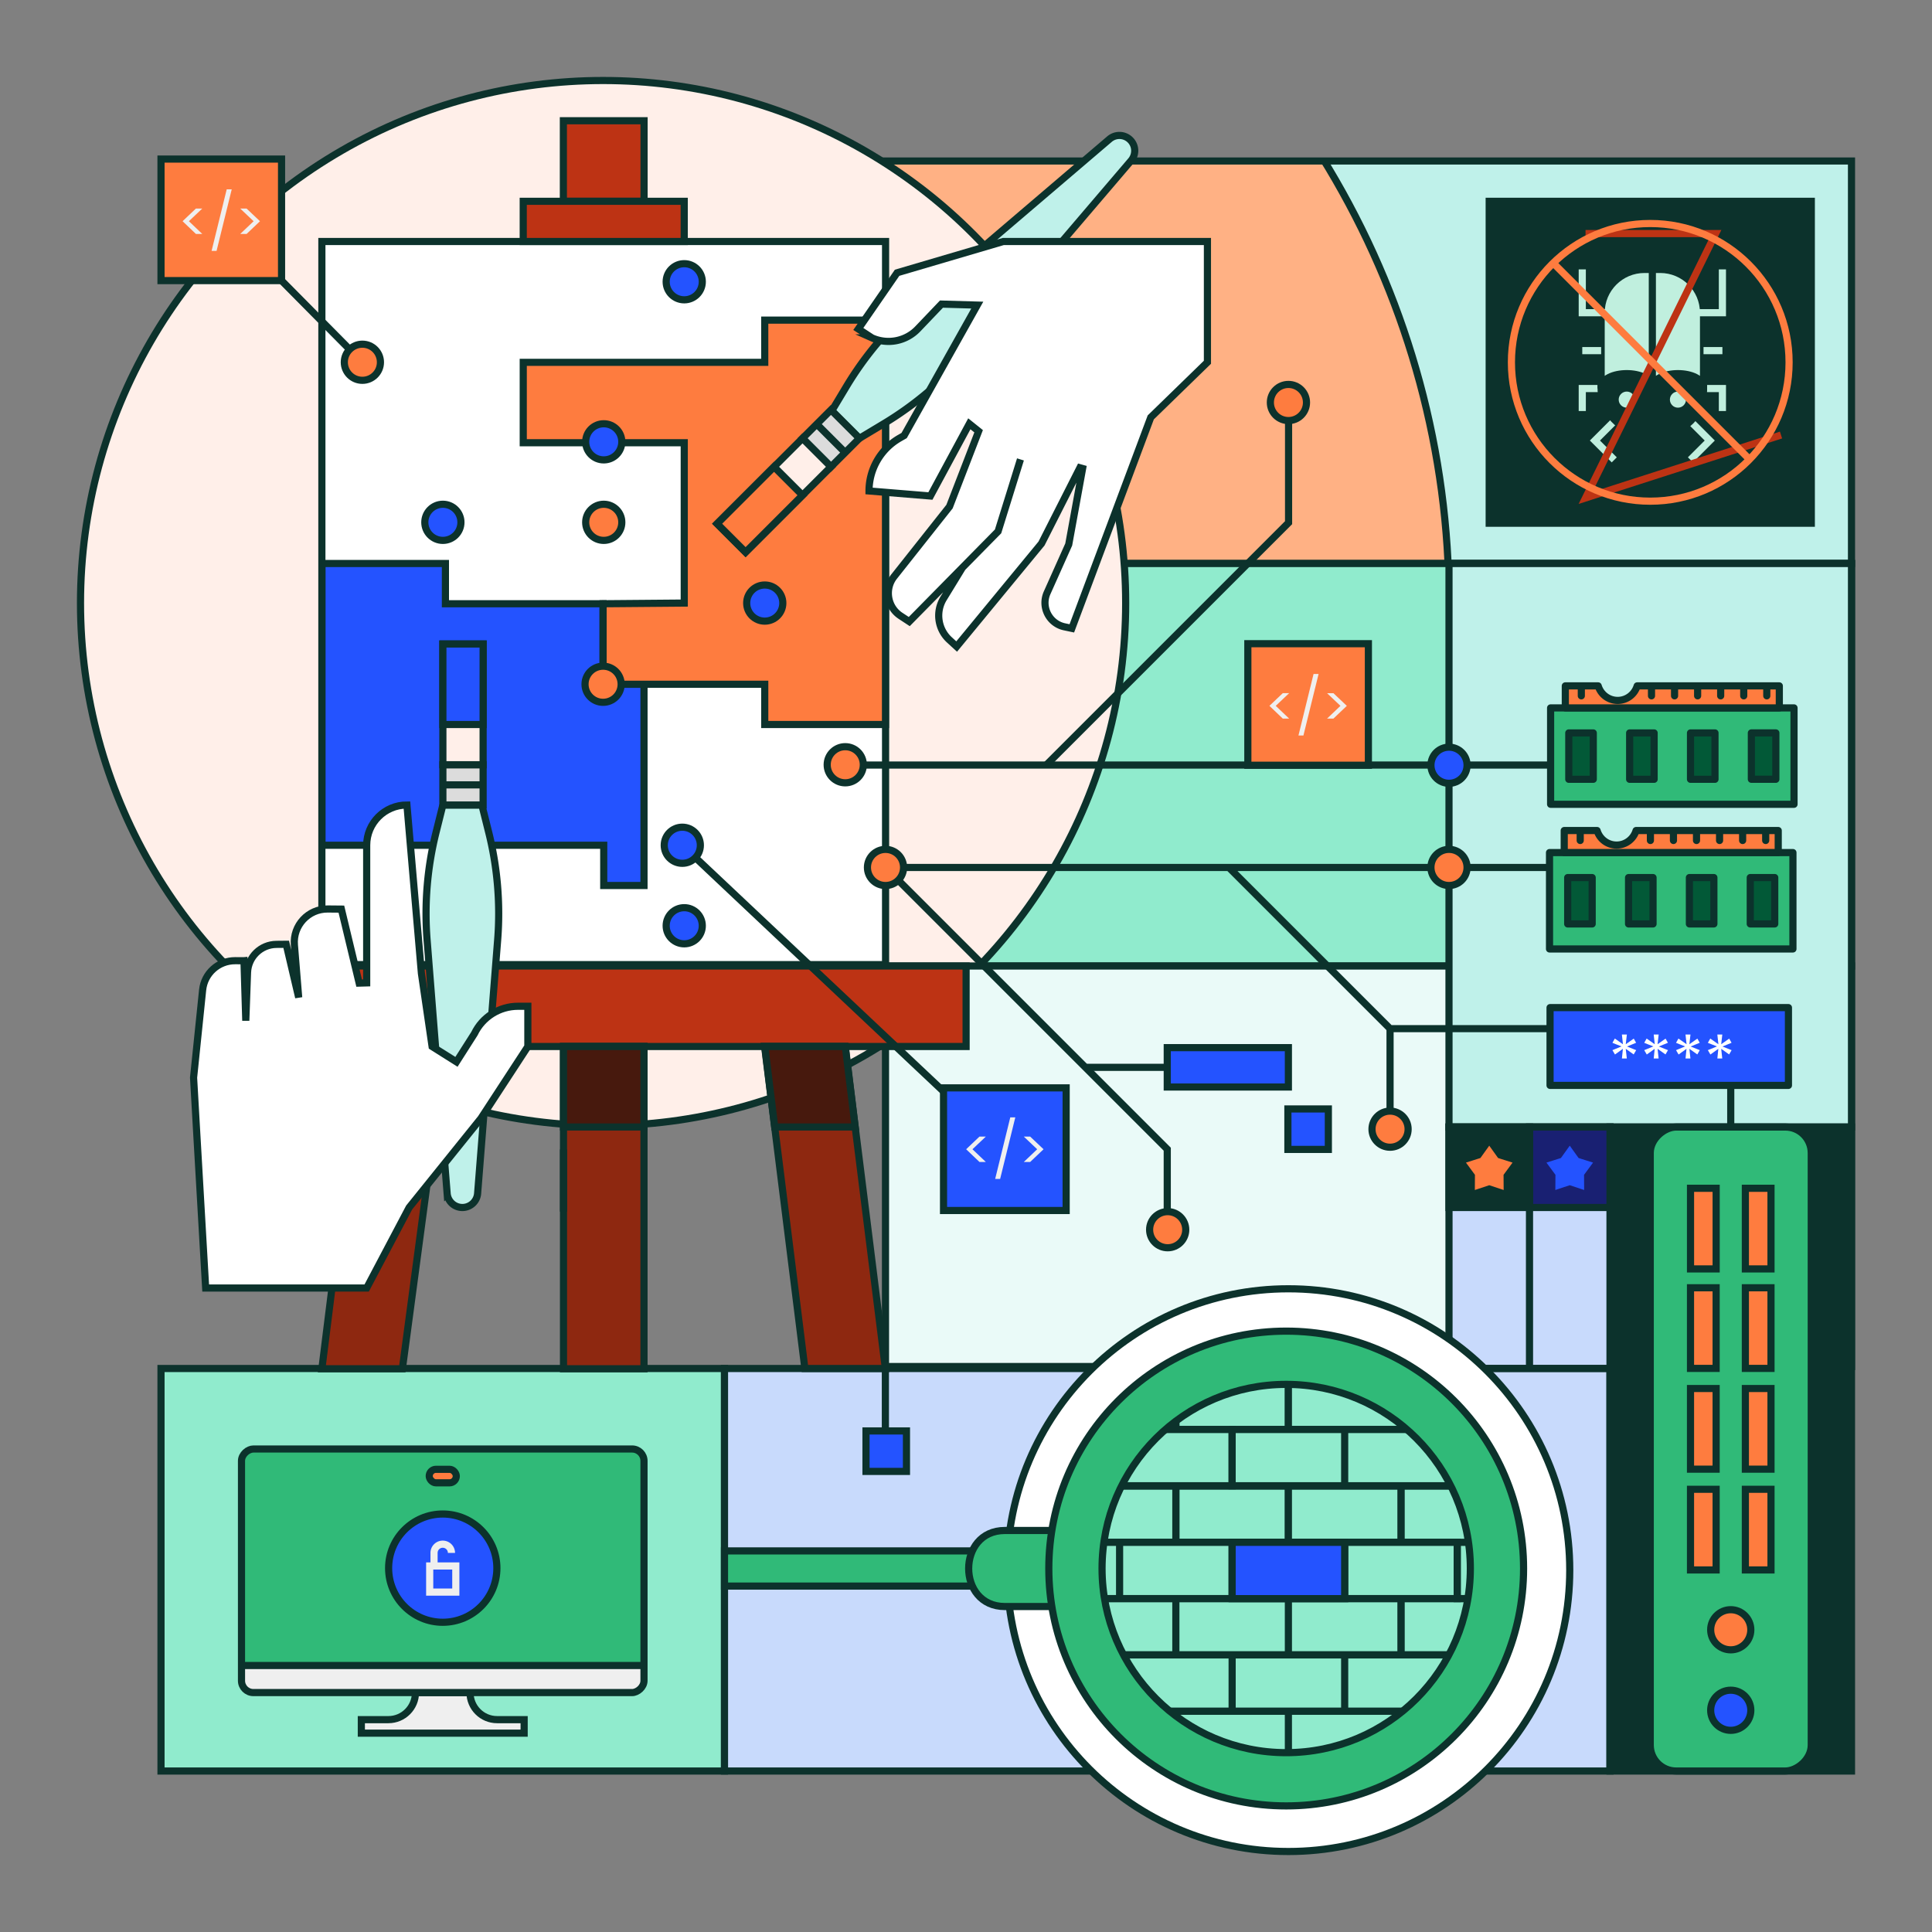 <svg xmlns="http://www.w3.org/2000/svg" viewBox="0 0 1080 1080"><rect x="0" y="0" width="1080" height="1080" fill="#808080" stroke="none"/><defs><clipPath id="clippath"><path d="M495 90h540v225H495z" class="cls-7"/></clipPath><clipPath id="clippath-2"><circle cx="720.22" cy="877.73" r="117.96" class="cls-17" transform="rotate(-45 720.228 877.732)"/></clipPath><clipPath id="clippath-3"><rect width="136.16" height="225" x="179.42" y="765.58" class="cls-17" rx="6.65" ry="6.65" transform="rotate(90 247.5 878.08)"/></clipPath><style>.cls-11,.cls-13,.cls-14,.cls-15,.cls-17,.cls-18,.cls-19,.cls-2,.cls-20,.cls-21,.cls-22,.cls-23,.cls-24,.cls-25,.cls-26,.cls-27,.cls-28,.cls-4,.cls-5,.cls-6,.cls-7,.cls-8,.cls-9{stroke-width:4px}.cls-11,.cls-13,.cls-14,.cls-15,.cls-17,.cls-18,.cls-19,.cls-2,.cls-21,.cls-22,.cls-24,.cls-25,.cls-26,.cls-27,.cls-28,.cls-4,.cls-5,.cls-6,.cls-7,.cls-9{stroke-miterlimit:10}.cls-18,.cls-2,.cls-25,.cls-5{fill:none}.cls-2{stroke:#c0efde}.cls-11,.cls-13,.cls-14,.cls-15,.cls-17,.cls-19,.cls-20,.cls-21,.cls-22,.cls-23,.cls-24,.cls-25,.cls-26,.cls-27,.cls-28,.cls-4,.cls-6,.cls-7,.cls-8,.cls-9{stroke:#0c322c}.cls-20,.cls-23,.cls-8{stroke-linejoin:round}.cls-26{fill:#2453ff}.cls-4{fill:#c8dafc}.cls-17,.cls-30,.cls-31{fill:#efefef}.cls-31,.cls-33{stroke-width:0}.cls-5{stroke:#efefef}.cls-6{fill:#ffefe9}.cls-19,.cls-8{fill:#30ba78}.cls-7{fill:#bff1ea}.cls-20,.cls-23,.cls-8{stroke-linecap:round}.cls-21,.cls-33{fill:#fff}.cls-9{fill:#8e2810}.cls-11{fill:#dcdcdc}.cls-13,.cls-23{fill:#fe7c3f}.cls-14{fill:#bd3314}.cls-15{fill:#90ebcd}.cls-27{fill:#c0efde}.cls-18{stroke:#fe7c3f}.cls-20{fill:#025937}.cls-22{fill:#ffb184}.cls-24{fill:#0c322c}.cls-28{fill:#47190d}</style></defs><g id="BG"><path d="M495 90h540v225H495z" style="fill:#bff1ea"/><circle cx="337.13" cy="337.13" r="472.87" class="cls-22" style="clip-path:url(#clippath)"/><path d="M495 90h540v225H495z" class="cls-25"/><path d="M495 315h540v225H495z" class="cls-15"/><circle cx="337.13" cy="337.13" r="292.13" class="cls-6"/><path d="M90 765h315v225.02H90z" class="cls-15"/><path d="M405 765h495v225.02H405z" class="cls-4"/><path d="M495 540h540v223.9H495z" style="stroke-width:4px;stroke-miterlimit:10;stroke:#0c322c;fill:#eafaf8"/><path d="M810 315h225v315H810z" class="cls-7"/><path d="M900 630h135v360.02H900z" class="cls-24"/><path d="M855 630.01h45v134.92h-45zM810 630.01h45v134.92h-45z" class="cls-4"/><path d="M179.93 135h315.11v404.23H179.93z" class="cls-21"/><path d="M292.49 112.52h90V135h-90zM314.93 67.5h45.11v44.98h-45.11zM134.93 540h405.13v45H134.93z" class="cls-14"/><path d="M224.93 765.15h-45L202.43 585h46.56zM449.93 765h45l-22.5-180h-45zM315 585h45v180.15h-45z" class="cls-9"/><path d="M315 585h45v45h-45zM478.06 630h-45l-5.52-45h45z" class="cls-28"/></g><g id="Graphic"><path d="M472.26 427.66H867.1M157.39 156.86l45.18 45.64" class="cls-25"/><path d="M180 315h68.99v22.5h88.14v45H360V495h-22.51v-22.5H180z" class="cls-26"/><path d="M337.13 337.5v45h90.37V405H495V178.96h-67.5v23.59h-135v44.95h90v89.62z" class="cls-13"/><path d="m480.43 245.03 13.55-8.14a187.5 187.5 0 0 0 46.04-38.99l92.25-108.09c2.89-3.39 2.7-8.44-.46-11.59a8.55 8.55 0 0 0-11.59-.46l-108.09 92.25a187.3 187.3 0 0 0-38.99 46.04L465 229.6z" class="cls-7"/><path d="m464.517 260.942-15.91-15.91 15.91-15.91 15.91 15.91zM472.47 252.99l-15.86-15.87" class="cls-11"/><path d="m416.788 308.672-15.91-15.91 47.73-47.73 15.91 15.91z" class="cls-6"/><path d="m416.79 308.667-15.91-15.91 31.82-31.82 15.91 15.91z" class="cls-13"/><path d="M855 630h45v45h-45z" style="stroke-width:4px;stroke-miterlimit:10;stroke:#0c322c;fill:#192072"/><path d="m877.5 637.01 6.18 8.62 10.11 3.21-6.29 8.54.07 10.61-10.07-3.34-10.07 3.34.07-10.61-6.29-8.54 10.11-3.21z" style="stroke-width:4px;stroke-miterlimit:10;fill:#2453ff;stroke:#192072"/><path d="M810 630h45v45h-45z" class="cls-24"/><path d="m832.5 637.01 6.18 8.62 10.11 3.21-6.29 8.54.07 10.61-10.07-3.34-10.07 3.34.07-10.61-6.29-8.54 10.11-3.21z" class="cls-13"/><path d="M832.47 112.52h180.06v179.97H832.47z" class="cls-24"/><path d="m944.96 235.45 10.81 10.81-10.81 10.81M902.38 235.45l-10.81 10.81 10.81 10.81M949.36 217.19h13.48v12.57M897.97 217.19H884.5v12.57" class="cls-2"/><rect width="57.23" height="91.73" x="895.05" y="150.59" class="cls-24" rx="24.22" ry="24.22" transform="rotate(180 923.67 196.46)"/><path d="M942.48 223.39c0 2.48-2.02 4.5-4.5 4.5s-4.5-2.02-4.5-4.5 2.02-4.5 4.5-4.5 4.5 2.02 4.5 4.5m-33.12-4.5c-2.48 0-4.5 2.02-4.5 4.5s2.02 4.5 4.5 4.5 4.5-2.02 4.5-4.5-2.02-4.5-4.5-4.5" style="stroke-width:0;fill:#c0efde"/><path d="M923.67 217.19V150.6h-4.4c-13.38 0-24.22 10.84-24.22 24.22v42.38c0-11.11 28.61-11.11 28.62 0ZM923.67 217.19V150.6h4.4c13.38 0 24.22 10.84 24.22 24.22v42.38c0-11.11-28.61-11.11-28.62 0Z" class="cls-27"/><path d="M947.78 174.81h15.06v-24.22M962.84 196h-10.56M899.56 174.81H884.5v-24.22M884.5 196h10.55" class="cls-2"/><path d="M886.33 130.56h72.71l-72.71 147.8 109.27-35.18" style="stroke:#bd3314;stroke-width:4px;stroke-miterlimit:10;fill:none"/><circle cx="922.5" cy="202.55" r="77.61" class="cls-18"/><path d="M868.26 147.04 978 256.79" class="cls-18"/><path d="M866.49 563.26h133.26v43.48H866.49z" style="stroke-width:4px;stroke:#0c322c;stroke-linejoin:round;fill:#2453ff"/><path d="m913.28 580.59 1.32 2.33-5.09 2.08 5.12 2.04-1.39 2.4-4.43-3.15.59 5.41h-2.74l.55-5.41-4.43 3.19-1.43-2.44 5.09-2.08-5.09-2.01 1.35-2.4 4.54 3.19-.59-5.44h2.78l-.62 5.44 4.46-3.15ZM931.06 580.59l1.32 2.33-5.09 2.08 5.12 2.04-1.39 2.4-4.43-3.15.59 5.41h-2.74l.55-5.41-4.43 3.19-1.43-2.44 5.09-2.08-5.09-2.01 1.35-2.4 4.54 3.19-.59-5.44h2.78l-.62 5.44 4.46-3.15ZM948.84 580.59l1.32 2.33-5.09 2.08 5.12 2.04-1.39 2.4-4.43-3.15.59 5.41h-2.74l.55-5.41-4.43 3.19-1.43-2.44 5.09-2.08-5.09-2.01 1.35-2.4 4.54 3.19-.59-5.44h2.78l-.62 5.44 4.46-3.15ZM966.63 580.59l1.32 2.33-5.09 2.08 5.12 2.04-1.39 2.4-4.43-3.15.59 5.41h-2.74l.55-5.41-4.43 3.19-1.43-2.44 5.09-2.08-5.09-2.01 1.35-2.4 4.54 3.19-.59-5.44h2.78l-.62 5.44 4.46-3.15Z" class="cls-33"/><path d="M1002.87 449.6H866.8v-53.88h136.07z" class="cls-8"/><path d="M979.02 435.62V409.7h13.69v25.92zM876.96 435.63v-25.92h13.69v25.92zM910.98 435.63v-25.92h13.69v25.92zM945 435.63v-25.92h13.69v25.92z" class="cls-20"/><path d="M875.02 395.72h119.63v-12.31h-79.46c-1.4 4.7-5.75 8.13-10.9 8.13s-9.5-3.43-10.9-8.13h-18.37zM987.64 384v4.98M974.76 384v4.98M961.87 384v4.98M948.98 384v4.98M936.09 384v4.98M923.2 384v4.98M883.97 384v4.98" class="cls-23"/><path d="M1002.26 530.47H866.19v-53.88h136.07z" class="cls-8"/><path d="M978.4 516.48v-25.92h13.69v25.92zM876.35 516.49v-25.92h13.69v25.92zM910.37 516.49v-25.92h13.69v25.92zM944.38 516.48v-25.92h13.69v25.92z" class="cls-20"/><path d="M874.41 476.58h119.63v-12.31h-79.46c-1.4 4.7-5.75 8.13-10.9 8.13s-9.5-3.43-10.9-8.13h-18.37zM987.03 464.86v4.98M974.14 464.86v4.98M961.25 464.86v4.98M948.36 464.86v4.98M935.47 464.86v4.98M922.59 464.86v4.98M883.35 464.86v4.98" class="cls-23"/><path d="M967.5 630v-23.26" class="cls-13"/><circle cx="720.22" cy="877.72" r="157.28" style="fill:#fff"/><circle cx="720.22" cy="877.72" r="157.28" class="cls-25"/><circle cx="720.22" cy="877.73" r="117.96" class="cls-30" transform="rotate(-45 720.228 877.732)"/><g style="clip-path:url(#clippath-2)"><path d="M846.05 956.54h-62.91V988h62.91zM814.59 893.63h-31.45v31.46h62.91v-31.46z" class="cls-15"/><path d="M846.05 956.54h31.45v-31.45h-62.91v31.45h31.46zM814.59 862.18h31.46v-31.46h-62.91v31.46zM814.59 862.18v31.45h62.91v-31.45h-62.91zM657.31 956.54V988h62.91v-31.46h-62.91zM657.31 956.54H594.4V988h62.91zM720.22 956.54V988h62.92v-31.46h-62.92zM657.31 893.63v31.46h62.91v-31.46h-62.91zM625.86 893.63H594.4v31.46h62.91v-31.46zM720.22 893.63v31.46h62.92v-31.46h-62.92z" class="cls-15"/><path d="M657.31 956.54h31.46v-31.45h-62.91v31.45h31.45zM688.77 956.54h62.91v-31.45h-62.91zM751.68 956.54h62.91v-31.45h-62.91zM657.31 830.72v31.46h62.91v-31.46h-62.91z" class="cls-15"/><path d="M625.86 862.18h31.45v-31.46H594.4v31.46zM720.22 830.72v31.46h62.92v-31.46h-62.92zM814.59 799.09h31.46v-31.46h-62.91v31.46zM657.31 767.63v31.46h62.91v-31.46h-62.91z" class="cls-15"/><path d="M625.86 799.09h31.45v-31.46H594.4v31.46zM720.22 767.63v31.46h62.92v-31.46h-62.92zM625.86 862.18v31.45h62.91v-31.45h-62.91zM688.77 893.63h62.91v-31.45h-62.91zM751.68 893.63h62.91v-31.45h-62.91zM562.95 956.54h62.91v-31.45h-62.91zM562.95 893.63h62.91v-31.45h-62.91zM814.59 799.09v31.45h62.91v-31.45h-62.91zM625.86 799.09v31.45h62.91v-31.45h-62.91z" class="cls-15"/><path d="M688.77 830.54h62.91v-31.45h-62.91zM751.68 830.54h62.91v-31.45h-62.91zM562.95 830.54h62.91v-31.45h-62.91z" class="cls-15"/><path d="M688.77 862.18h62.91v31.46h-62.91z" class="cls-26"/></g><circle cx="720.22" cy="877.73" r="117.96" class="cls-25" transform="rotate(-45 720.228 877.732)"/><path d="M405 886.63v-19.66h156.71v19.66z" class="cls-19"/><path d="M561.71 855.55c-26.96 0-26.96 42.51 0 42.51h39.32v-42.51z" class="cls-19"/><path d="M586.29 876.81c0 73.29 59.41 132.7 132.7 132.7s132.7-59.41 132.7-132.7-59.41-132.7-132.7-132.7-132.7 59.41-132.7 132.7Zm235.64 0c0 56.85-46.09 102.94-102.94 102.94s-102.94-46.09-102.94-102.94 46.09-102.94 102.94-102.94 102.94 46.09 102.94 102.94Z" class="cls-19"/><path d="M262.75 946.16h-30.5c0 8.36-6.77 15.13-15.13 15.13h-15.13v7.56H293v-7.56h-15.13c-8.36 0-15.13-6.77-15.13-15.13Z" class="cls-17"/><rect width="136.16" height="225" x="179.42" y="765.58" class="cls-30" rx="6.65" ry="6.65" transform="rotate(90 247.5 878.08)"/><g style="clip-path:url(#clippath-3)"><path d="M118.93 794.87h257.14v136.16H118.93z" style="fill:#30ba78"/><path d="M118.93 794.87h257.14v136.16H118.93z" class="cls-25"/></g><rect width="136.16" height="225" x="179.42" y="765.58" class="cls-25" rx="6.65" ry="6.65" transform="rotate(90 247.5 878.08)"/><rect width="15.13" height="7.56" x="239.94" y="821.35" class="cls-13" rx="3.78" ry="3.78"/><circle cx="247.5" cy="876.6" r="30.26" class="cls-26"/><path d="M240.2 875.38h14.6v14.6h-14.6zM252.37 868.08a4.87 4.87 0 1 0-9.74 0v7.3h9.73" class="cls-5"/><path d="M674.96 135H560.85l-59.37 17.48-21.68 31.41 7.65 4.99a22.64 22.64 0 0 0 25.62-5.04l13.22-13.85 20.02.56-40.89 72.91-2.53 1.45a34.06 34.06 0 0 0-17.1 29.54s34.31 2.82 34.31 2.82l21.76-40.37 5.19 4.17-16.27 42.12-30.92 39.04c-5.51 6.96-3.87 17.15 3.55 22.03l4.87 3.2L546.16 309l11.77-11.95 12.51-40.24-12.51 40.24-19.92 20.23-10.55 17.24c-4.6 7.52-3.23 17.24 3.27 23.19l4.05 3.71 47.44-57.6 21.46-42.35 1.5.42-7.76 42.5-12.06 26.95c-3.58 8 1.14 17.25 9.71 19.06l4.09.86 44.13-117.95 31.67-30.81z" class="cls-21"/><rect width="360" height="90" x="787.5" y="765.01" class="cls-19" rx="14.51" ry="14.51" transform="rotate(90 967.5 810.01)"/><path d="M959.33 832.52v45.08H945v-45.08zM959.33 776.19v45.08H945v-45.08zM959.33 719.86v45.08H945v-45.08zM959.34 664.25v45.08h-14.33v-45.08zM990 832.52v45.08h-14.33v-45.08zM990 776.19v45.08h-14.33v-45.08zM990 719.86v45.08h-14.33v-45.08zM990 664.25v45.08h-14.33v-45.08z" class="cls-13"/><circle cx="967.5" cy="911.05" r="11.22" class="cls-13"/><circle cx="967.5" cy="956.05" r="11.22" class="cls-26"/><path d="M484.1 799.91h22.62v22.62H484.1zM652.5 607.65h67.72v-22.01H652.5zM719.94 619.91h22.62v22.62h-22.62z" class="cls-26"/><path d="M315 642.52v34.79" class="cls-22"/><path d="M867.1 575.02h-90.05l-90.12-90.11M866.49 484.91H500.93" class="cls-25"/><path d="M777.05 575.02v56.19" class="cls-26"/><circle cx="777.05" cy="631.21" r="10.1" class="cls-13"/><circle cx="810" cy="484.9" r="10.1" class="cls-13"/><circle cx="810" cy="427.77" r="10.1" class="cls-26"/><path d="M561.71 642.41 381.41 472.5" class="cls-13"/><path d="M527.44 608.13h68.55v68.55h-68.55z" class="cls-26"/><path d="m547.54 649.56-7.46-7.12 7.46-7.09h3.56l-7.49 7.09 7.49 7.12zM567.56 624.62l-8.48 34.41h-2.78l8.45-34.41h2.82ZM572.3 635.35h3.56l7.49 7.09-7.49 7.12h-3.56l7.49-7.12z" class="cls-31"/><circle cx="495" cy="484.91" r="10.1" class="cls-13"/><path d="M502.05 491.96 652.5 642.41v45" class="cls-25"/><circle cx="652.74" cy="687.41" r="10.1" class="cls-13"/><path d="m247.57 450-3.83 15.34c-4.9 19.64-6.58 39.95-4.99 60.13l11.2 141.66a8.546 8.546 0 0 0 8.52 7.87c4.46 0 8.17-3.43 8.52-7.87l11.2-141.66c1.6-20.18-.09-40.49-4.99-60.13L269.37 450h-21.82Z" class="cls-7"/><path d="M247.57 427.5h22.5V450h-22.5zM247.57 438.75H270" class="cls-11"/><path d="M247.57 360h22.5v67.5h-22.5z" class="cls-6"/><path d="M247.57 360h22.5v45h-22.5z" class="cls-26"/><path d="m136.37 537.05-4.87-.02c-9.38-.05-17.27 7.03-18.23 16.37l-5.06 49 1.81 31.77 4.95 85.84h90l23.75-45 40.15-49.87 26.2-40.13v-22.5h-5.52c-10.38 0-19.84 5.95-24.34 15.3l-10.05 15.77-13.61-8.58-5.97-40.84-8.1-94.16c-12.43 0-22.5 10.07-22.5 22.5v76.94l-4.21.12-9.94-41.36-7.59-.07c-10.91-.1-19.55 9.19-18.67 20.07l2.4 29.4-6.98-29.74-5.45.05c-8.73.08-15.85 7.01-16.17 15.73l-.97 26.93-1.01-33.52Z" class="cls-21"/><circle cx="337.5" cy="291.98" r="10.1" class="cls-13"/><circle cx="202.57" cy="202.5" r="10.1" class="cls-13"/><circle cx="472.5" cy="427.5" r="10.1" class="cls-13"/><circle cx="337.13" cy="382.5" r="10.1" class="cls-13"/><circle cx="382.49" cy="157.5" r="10.1" class="cls-26"/><circle cx="247.57" cy="291.98" r="10.1" class="cls-26"/><circle cx="337.5" cy="246.98" r="10.1" class="cls-26"/><circle cx="382.49" cy="517.5" r="10.1" class="cls-26"/><circle cx="381.41" cy="472.5" r="10.1" class="cls-26"/><circle cx="427.5" cy="337.12" r="10.1" class="cls-26"/><path d="M90 88.92h67.39v67.94H90z" class="cls-13"/><path d="m109.52 130.78-7.46-7.12 7.46-7.09h3.56l-7.49 7.09 7.49 7.12zM129.54 105.84l-8.48 34.41h-2.78l8.45-34.41h2.82ZM134.28 116.58h3.56l7.49 7.09-7.49 7.12h-3.56l7.49-7.12z" class="cls-31"/><path d="M697.55 359.83h67.39v67.94h-67.39z" class="cls-13"/><path d="m717.08 401.69-7.46-7.12 7.46-7.09h3.56l-7.49 7.09 7.49 7.12zM737.1 376.75l-8.48 34.41h-2.78l8.45-34.41h2.82ZM741.83 387.49h3.56l7.49 7.09-7.49 7.12h-3.56l7.49-7.12z" class="cls-31"/><path d="M652.5 596.65h-45" class="cls-13"/><path d="M494.93 765v34.91" class="cls-26"/><path d="m585 427.5 135.32-135.32V225" class="cls-25"/><circle cx="720.24" cy="225" r="10.1" class="cls-13"/></g></svg>